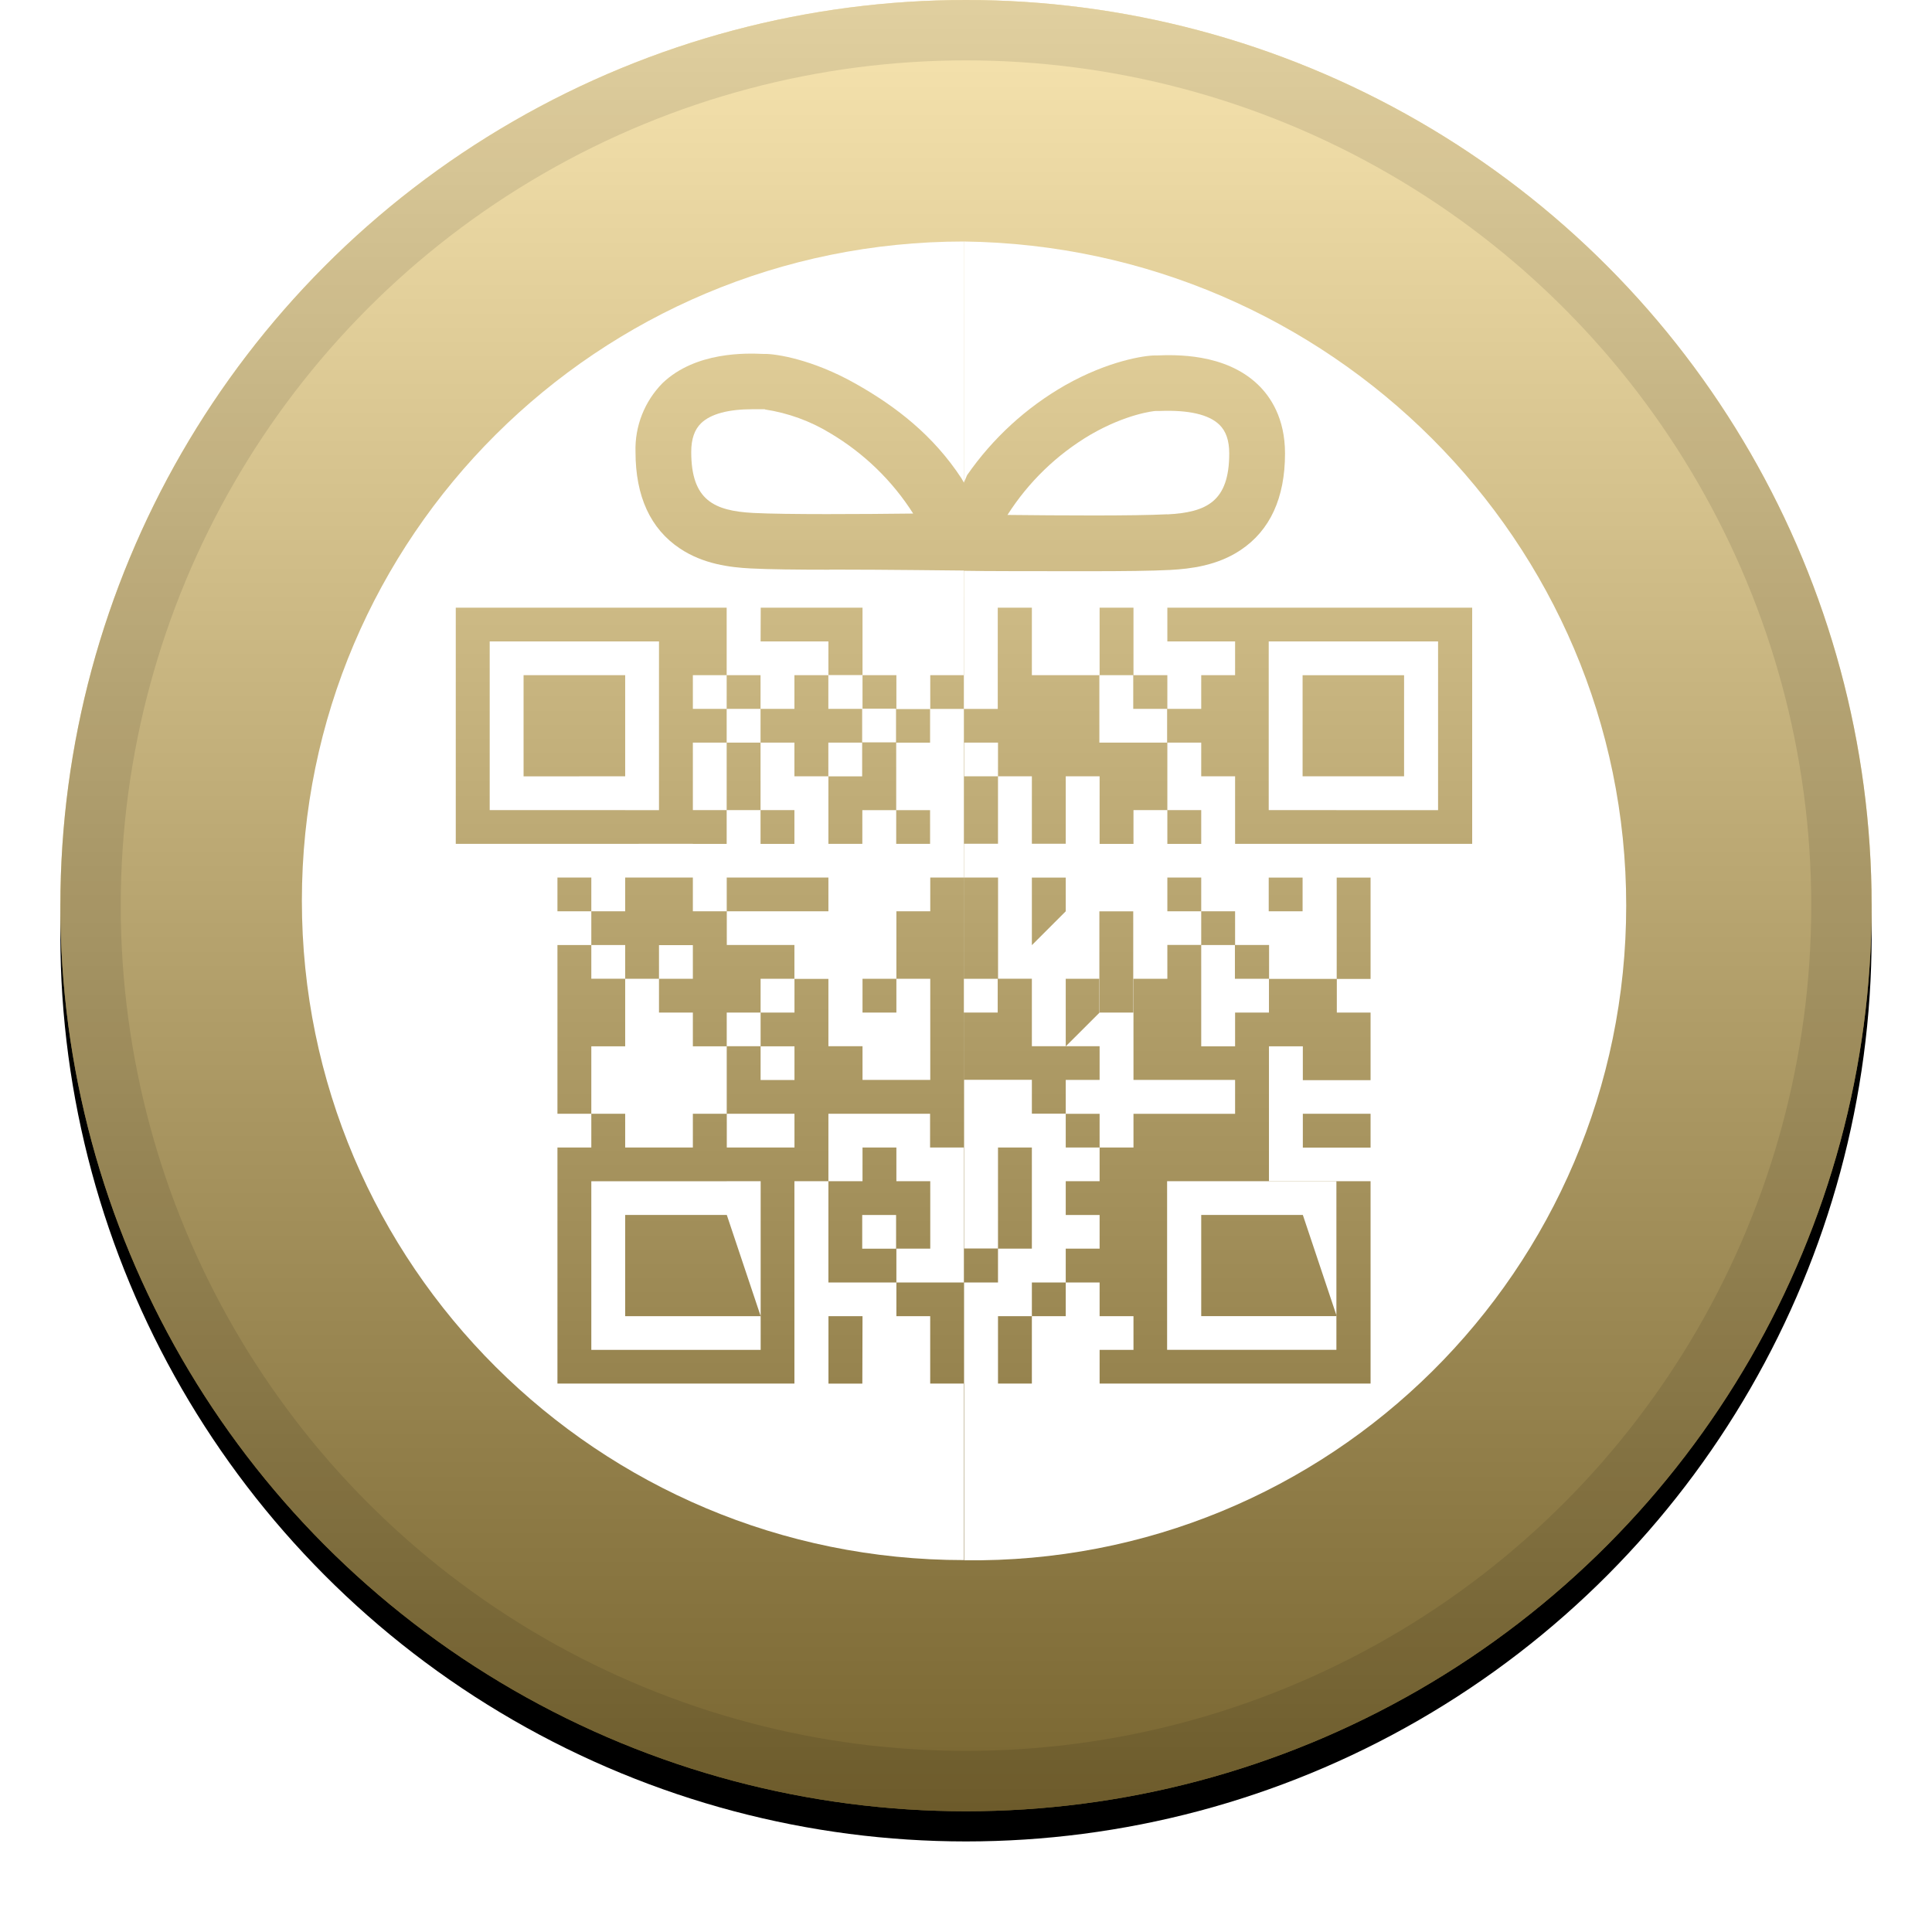 <?xml version="1.0" encoding="UTF-8"?>
<svg width="32px" height="32px" viewBox="0 0 32 32" version="1.1" xmlns="http://www.w3.org/2000/svg" xmlns:xlink="http://www.w3.org/1999/xlink">
    <!-- Generator: Sketch 52.1 (67048) - http://www.bohemiancoding.com/sketch -->
    <title>svg/icon/2give</title>
    <desc>Created with Sketch.</desc>
    <defs>
        <linearGradient x1="50%" y1="0%" x2="50%" y2="100%" id="linearGradient-1">
            <stop stop-color="#FFFFFF" stop-opacity="0.5" offset="0%"></stop>
            <stop stop-color="#000000" stop-opacity="0.5" offset="100%"></stop>
        </linearGradient>
        <circle id="path-2" cx="15" cy="15" r="15"></circle>
        <filter x="-5.8%" y="-4.2%" width="111.7%" height="111.7%" filterUnits="objectBoundingBox" id="filter-3">
            <feOffset dx="0" dy="0.5" in="SourceAlpha" result="shadowOffsetOuter1"></feOffset>
            <feGaussianBlur stdDeviation="0.5" in="shadowOffsetOuter1" result="shadowBlurOuter1"></feGaussianBlur>
            <feComposite in="shadowBlurOuter1" in2="SourceAlpha" operator="out" result="shadowBlurOuter1"></feComposite>
            <feColorMatrix values="0 0 0 0 0   0 0 0 0 0   0 0 0 0 0  0 0 0 0.199 0" type="matrix" in="shadowBlurOuter1"></feColorMatrix>
        </filter>
    </defs>
    <g id="icon/2give" stroke="none" stroke-width="1" fill="none" fill-rule="evenodd">
        <g id="Group" transform="translate(1, 0)" fill-rule="nonzero">
            <g id="Oval">
                <use fill="black" fill-opacity="1" filter="url(#filter-3)" xlink:href="#path-2"></use>
                <use fill="#F1CB60" xlink:href="#path-2"></use>
                <use fill="url(#linearGradient-1)" style="mix-blend-mode: soft-light;" xlink:href="#path-2"></use>
                <circle stroke-opacity="0.097" stroke="#000000" stroke-width="1" stroke-linejoin="square" cx="15" cy="15" r="14.5"></circle>
            </g>
        </g>
        <g id="2Give-coin-(2GIVE)" transform="translate(5, 4)" fill="#FFFFFF" fill-rule="nonzero">
            <path d="M4.794,11.653 L5.355,11.653 L5.355,12.211 L4.794,12.211 L4.794,11.653 Z M7.598,12.212 L8.159,12.212 L8.159,12.771 L7.598,12.771 L7.598,12.212 Z M7.037,12.771 L7.598,12.771 L7.598,13.329 L7.037,13.329 L7.037,12.771 Z M7.037,15.565 L4.794,15.565 L4.794,18.358 L7.599,18.358 L7.599,15.564 L7.038,15.564 L7.037,15.565 Z M7.598,17.8 L5.355,17.8 L5.355,16.123 L7.038,16.123 L7.599,17.799 L7.598,17.8 Z M5.355,15.006 L6.476,15.006 L6.476,14.447 L7.037,14.447 L7.037,13.33 L6.476,13.33 L6.476,12.771 L5.915,12.771 L5.915,12.212 L5.355,12.212 L5.355,13.33 L4.794,13.33 L4.794,14.447 L5.355,14.447 L5.355,15.006 Z M7.598,13.33 L8.159,13.33 L8.159,13.888 L7.598,13.888 L7.598,13.33 Z M5.355,9.419 L5.915,9.419 L5.915,6.624 L3.111,6.624 L3.111,9.418 L5.355,9.418 L5.355,9.419 Z M3.672,8.859 L3.672,7.183 L5.355,7.183 L5.355,8.858 L3.672,8.859 Z M9.281,16.124 L9.842,16.124 L9.842,16.682 L9.281,16.682 L9.281,16.124 Z M5.915,11.654 L6.476,11.654 L6.476,12.212 L5.915,12.212 L5.915,11.654 Z M7.036,7.741 L7.597,7.741 L7.597,8.3 L7.036,8.3 L7.036,7.741 Z M7.598,15.006 L8.159,15.006 L8.159,14.447 L7.038,14.447 L7.038,15.006 L7.598,15.006 Z M8.72,8.3 L8.72,8.859 L9.28,8.859 L9.28,9.419 L9.28,8.3 L8.72,8.3 Z M7.668,2.778 L7.604,2.778 C7.559,2.778 7.513,2.778 7.468,2.778 C7.061,2.778 6.773,2.856 6.613,3.009 C6.503,3.115 6.449,3.272 6.449,3.486 C6.449,4.285 6.826,4.461 7.477,4.496 C8.021,4.524 9.295,4.516 10.125,4.506 C9.779,3.961 9.308,3.506 8.753,3.176 C8.422,2.974 8.054,2.84 7.67,2.782 L7.668,2.778 Z M9.28,7.738 L9.841,7.738 L9.841,8.296 L9.28,8.296 L9.28,7.738 Z" id="Shape"></path>
            <path d="M8.74,5.436 C8.219,5.436 7.728,5.431 7.43,5.415 C7.089,5.397 6.648,5.343 6.262,5.085 C5.773,4.759 5.526,4.221 5.526,3.485 C5.513,3.06 5.675,2.648 5.974,2.345 C6.524,1.82 7.365,1.85 7.64,1.862 L7.676,1.862 C7.852,1.862 8.451,1.949 9.166,2.352 C9.848,2.736 10.46,3.214 10.925,3.923 L10.965,3.993 L10.965,0 C4.909,0 0,4.888 0,10.918 C0,16.949 4.908,21.84 10.965,21.84 L10.965,5.45 C10.843,5.45 9.71,5.434 8.74,5.434 L8.74,5.436 Z M7.6,6.065 L8.721,6.065 L8.721,6.624 L7.598,6.624 L7.6,6.065 Z M3.673,9.977 L2.549,9.977 L2.549,6.065 L6.476,6.065 L6.476,9.976 L3.673,9.977 Z M9.283,18.917 L8.722,18.917 L8.722,17.8 L9.286,17.8 L9.283,18.917 Z M10.967,9.977 L10.405,9.977 L10.405,10.535 L10.966,10.535 L10.966,15.006 L10.405,15.006 L10.405,14.447 L8.721,14.447 L8.721,15.564 L9.286,15.564 L9.286,15.006 L9.847,15.006 L9.847,15.564 L10.408,15.564 L10.408,16.681 L9.847,16.681 L9.847,17.242 L10.968,17.242 L10.968,18.916 L10.407,18.916 L10.407,17.8 L9.847,17.8 L9.847,17.242 L8.721,17.242 L8.721,15.564 L8.158,15.564 L8.158,18.916 L4.233,18.916 L4.233,15.006 L4.794,15.006 L4.794,14.447 L4.233,14.447 L4.233,11.653 L4.794,11.653 L4.794,11.094 L4.233,11.094 L4.233,10.535 L4.794,10.535 L4.794,11.094 L5.355,11.094 L5.355,10.535 L6.476,10.535 L6.476,11.094 L7.037,11.094 L7.037,10.535 L8.721,10.535 L8.721,11.094 L7.038,11.094 L7.038,11.652 L8.158,11.652 L8.158,12.213 L8.721,12.213 L8.721,13.329 L9.286,13.329 L9.286,13.887 L10.408,13.887 L10.408,12.212 L9.847,12.212 L9.847,12.771 L9.286,12.771 L9.286,12.212 L9.847,12.212 L9.847,11.094 L10.408,11.094 L10.408,10.535 L10.969,10.535 L10.969,9.976 L10.967,9.977 Z M10.967,7.742 L10.405,7.742 L10.405,8.301 L9.844,8.301 L9.844,9.419 L10.405,9.419 L10.405,9.977 L9.844,9.977 L9.844,9.419 L9.283,9.419 L9.283,9.977 L8.721,9.977 L8.721,8.858 L8.158,8.858 L8.158,8.3 L7.597,8.3 L7.597,9.418 L8.158,9.418 L8.158,9.978 L7.597,9.978 L7.597,9.418 L7.036,9.418 L7.036,9.978 L6.476,9.978 L6.476,9.418 L7.036,9.418 L7.036,8.3 L6.476,8.3 L6.476,7.741 L7.036,7.741 L7.036,7.183 L6.476,7.183 L6.476,6.065 L7.036,6.065 L7.036,7.183 L7.597,7.183 L7.597,7.741 L8.158,7.741 L8.158,7.183 L8.72,7.183 L8.72,7.741 L9.286,7.741 L9.286,7.181 L8.721,7.181 L8.721,6.065 L9.286,6.065 L9.286,7.183 L9.847,7.183 L9.847,7.744 L10.408,7.744 L10.408,7.183 L10.969,7.183 L10.969,7.741 L10.967,7.742 Z M10.967,5.507 L9.843,5.507 L9.843,6.065 L10.965,6.065 L10.965,5.507 L10.967,5.507 Z M15.454,12.212 L15.454,11.653 L14.896,11.653 L14.896,13.33 L15.457,13.33 L15.457,12.771 L16.018,12.771 L16.018,12.212 L15.454,12.212 Z M16.575,15.564 L14.331,15.564 L14.331,18.357 L17.135,18.357 L17.135,15.564 L16.575,15.564 Z M17.135,17.799 L14.896,17.799 L14.896,16.123 L16.579,16.123 L17.14,17.799 L17.135,17.799 Z M13.77,7.741 L13.77,7.183 L13.209,7.183 L13.209,8.3 L14.331,8.3 L14.331,7.741 L13.77,7.741 Z M17.135,9.419 L18.819,9.419 L18.819,6.624 L16.014,6.624 L16.014,9.418 L17.136,9.418 L17.135,9.419 Z M16.575,7.184 L18.256,7.184 L18.256,8.858 L16.575,8.858 L16.575,7.184 Z M14.332,4.52 C14.983,4.486 15.36,4.31 15.36,3.51 C15.36,3.296 15.306,3.14 15.196,3.034 C15.02,2.864 14.686,2.788 14.205,2.807 L14.143,2.807 C14.112,2.807 13.654,2.856 13.06,3.201 C12.504,3.529 12.034,3.984 11.687,4.529 C12.515,4.538 13.791,4.547 14.333,4.518 L14.332,4.52 Z" id="Shape"></path>
            <path d="M10.965,0 L10.965,3.994 L11.018,3.87 C11.443,3.258 11.998,2.749 12.644,2.38 C13.358,1.976 13.959,1.887 14.134,1.887 L14.17,1.887 C14.447,1.877 15.288,1.844 15.836,2.371 C16.04,2.566 16.284,2.923 16.284,3.51 C16.284,4.247 16.036,4.786 15.548,5.111 C15.162,5.369 14.72,5.422 14.379,5.44 C14.081,5.456 13.59,5.461 13.069,5.461 C12.23,5.461 11.273,5.461 10.966,5.454 L10.966,7.742 L11.526,7.742 L11.526,6.065 L12.091,6.065 L12.091,7.183 L13.213,7.183 L13.213,6.065 L13.774,6.065 L13.774,7.183 L14.335,7.183 L14.335,7.741 L14.896,7.741 L14.896,7.183 L15.457,7.183 L15.457,6.624 L14.335,6.624 L14.335,6.065 L19.384,6.065 L19.384,9.977 L15.457,9.977 L15.457,8.858 L14.896,8.858 L14.896,8.3 L14.335,8.3 L14.335,9.418 L14.896,9.418 L14.896,9.978 L14.335,9.978 L14.335,9.418 L13.774,9.418 L13.774,9.978 L13.213,9.978 L13.213,8.858 L12.652,8.858 L12.652,9.975 L12.091,9.975 L12.091,8.858 L11.53,8.858 L11.53,8.3 L10.97,8.3 L10.97,8.858 L11.53,8.858 L11.53,9.975 L10.97,9.975 L10.97,10.535 L11.531,10.535 L11.531,12.211 L12.091,12.211 L12.091,13.329 L13.213,13.329 L13.213,13.887 L12.652,13.887 L12.652,14.448 L13.213,14.448 L13.213,15.006 L12.652,15.006 L12.652,14.446 L12.091,14.446 L12.091,13.885 L10.969,13.885 L10.969,16.679 L11.53,16.679 L11.53,15.006 L12.091,15.006 L12.091,16.681 L11.53,16.681 L11.53,17.242 L10.97,17.242 L10.97,21.843 C17.026,21.921 21.935,17.031 21.935,10.999 C21.935,4.967 17.021,0.077 10.965,0 Z M16.014,10.536 L16.575,10.536 L16.575,11.094 L16.014,11.094 L16.014,10.536 Z M13.209,11.095 L13.77,11.095 L13.77,12.771 L13.209,12.771 L13.209,11.094 L13.209,11.095 Z M12.091,11.655 L12.091,10.536 L12.652,10.536 L12.652,11.094 L12.091,11.655 Z M12.652,13.331 L12.652,12.212 L13.213,12.212 L13.213,12.771 L12.652,13.331 L12.652,13.331 Z M17.701,15.008 L16.579,15.008 L16.579,14.447 L17.701,14.447 L17.701,15.008 Z M17.701,13.891 L16.579,13.891 L16.579,13.33 L16.018,13.33 L16.018,15.564 L17.701,15.564 L17.701,18.916 L13.213,18.916 L13.213,18.358 L13.774,18.358 L13.774,17.8 L13.213,17.8 L13.213,17.242 L12.652,17.242 L12.652,17.8 L12.091,17.8 L12.091,18.916 L11.53,18.916 L11.53,17.8 L12.091,17.8 L12.091,17.242 L12.652,17.242 L12.652,16.681 L13.213,16.681 L13.213,16.124 L12.652,16.124 L12.652,15.564 L13.213,15.564 L13.213,15.006 L13.774,15.006 L13.774,14.448 L15.457,14.448 L15.457,13.887 L13.774,13.887 L13.774,12.212 L14.335,12.212 L14.335,11.651 L14.896,11.651 L14.896,11.094 L14.335,11.094 L14.335,10.535 L14.896,10.535 L14.896,11.094 L15.457,11.094 L15.457,11.652 L16.02,11.652 L16.02,12.213 L17.142,12.213 L17.142,12.771 L17.701,12.771 L17.701,13.889 L17.701,13.891 Z M17.701,12.214 L17.14,12.214 L17.14,10.536 L17.701,10.536 L17.701,12.214 Z" id="Shape"></path>
            <polygon id="Shape" points="10.965 12.212 11.525 12.212 11.525 12.771 10.965 12.771"></polygon>
        </g>
    </g>
</svg>